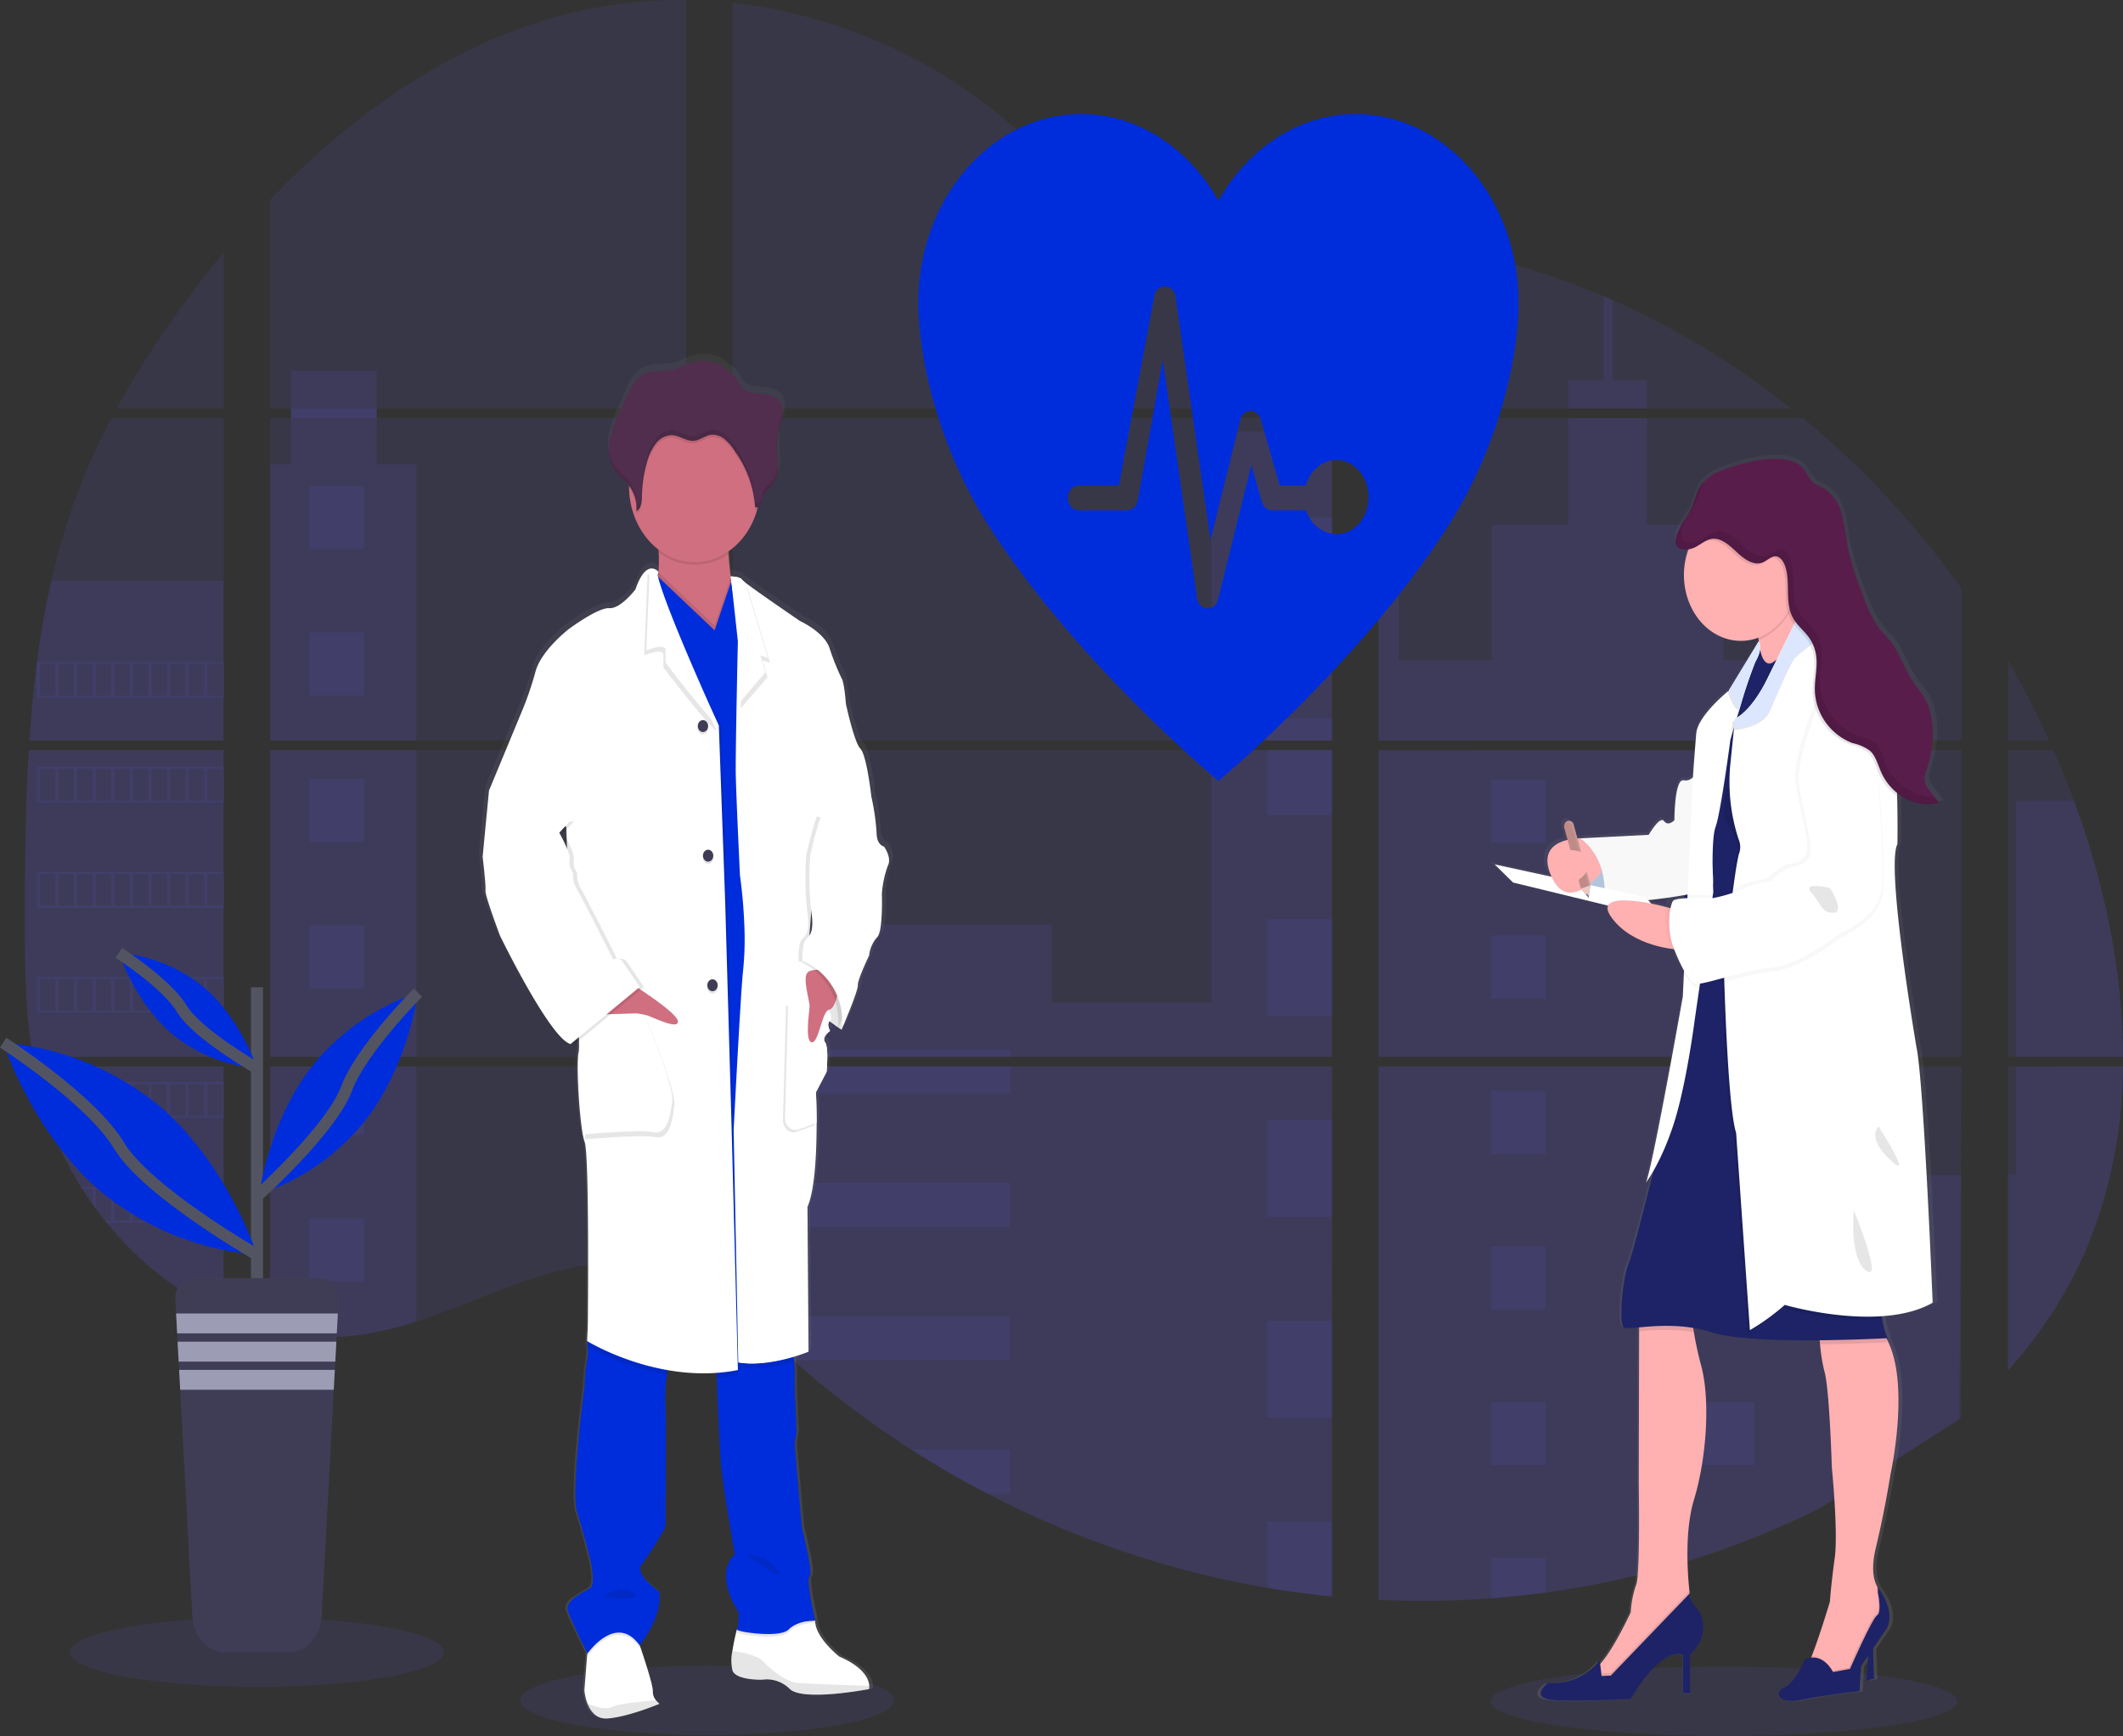 <svg xmlns="http://www.w3.org/2000/svg" xmlns:xlink="http://www.w3.org/1999/xlink" width="363.218" height="296.964" viewBox="0 0 363.218 296.964">
  <rect x="0" y="0" width="363.218" height="296.964" fill="#333333" stroke="none"/>
  <defs>
    <linearGradient id="linear-gradient" x1="0.5" y1="1" x2="0.5" gradientUnits="objectBoundingBox">
      <stop offset="0" stop-color="gray" stop-opacity="0.251"/>
      <stop offset="0.54" stop-color="gray" stop-opacity="0.122"/>
      <stop offset="1" stop-color="gray" stop-opacity="0.102"/>
    </linearGradient>
    <linearGradient id="linear-gradient-2" x1="0.5" y1="1" x2="0.5" y2="0" xlink:href="#linear-gradient"/>
  </defs>
  <g id="undraw_medicine_b-1-ol" transform="translate(0.06 0.006)">
    <ellipse id="Ellipse_1469" data-name="Ellipse 1469" cx="31.994" cy="5.937" rx="31.994" ry="5.937" transform="translate(88.957 284.916)" fill="#6c63ff" opacity="0.1"/>
    <ellipse id="Ellipse_1470" data-name="Ellipse 1470" cx="39.924" cy="5.937" rx="39.924" ry="5.937" transform="translate(254.944 285.083)" fill="#6c63ff" opacity="0.1"/>
    <path id="Path_651" data-name="Path 651" d="M59.683,396.83H93.007v52.481H62.123c-.082.539-.161,1.081-.246,1.624H93.007v42.324c-.056-.019-.105-.042-.158-.064-.88-.4-1.753-.827-2.627-1.282l-.558-.292q-1.313-.717-2.627-1.518c-.305-.186-.611-.379-.913-.577A56.592,56.592,0,0,1,73.03,477.7c-.112-.125-.217-.258-.328-.379-.532-.668-1.054-1.343-1.56-2.034l-.558-.759c-.6-.846-1.175-1.715-1.737-2.595-.082-.129-.161-.258-.246-.379a59.556,59.556,0,0,1-5.648-11.8c-.046-.125-.085-.262-.128-.379q-.676-2.011-1.2-4.059c-.151-.573-.3-1.138-.42-1.734-.046-.174-.085-.345-.121-.516C59.22,444.659,59,435.922,59,427.246V424.21c0-3.509.036-7.041.089-10.57,0-.914.033-1.825.049-2.743q.069-3.494.2-6.988c.02-.649.046-1.294.076-1.939q0-.558.049-1.115C59.538,399.5,59.6,398.165,59.683,396.83Z" transform="translate(-54.816 -268.525)" fill="#6c63ff" opacity="0.1"/>
    <path id="Path_652" data-name="Path 652" d="M125.179,199.144H106.9a161.447,161.447,0,0,1,9.722-15.464c2.715-3.855,5.582-7.61,8.557-11.23Z" transform="translate(-86.988 -129.272)" fill="#6c63ff" opacity="0.1"/>
    <path id="Path_653" data-name="Path 653" d="M94.619,247.09v55.186H61.4c0-.159.023-.322.033-.482.03-.436.059-.873.092-1.305.036-.508.076-1.021.118-1.517s.089-1.1.138-1.654.1-1.108.151-1.658.105-1.1.164-1.647.112-1.1.174-1.647c.049-.455.1-.907.154-1.362.076-.641.154-1.286.24-1.923a2.035,2.035,0,0,1,.036-.285q.9-7,2.446-13.855A113.791,113.791,0,0,1,69.267,260.9a112.125,112.125,0,0,1,6.2-13.795Z" transform="translate(-56.428 -175.595)" fill="#6c63ff" opacity="0.1"/>
    <path id="Path_654" data-name="Path 654" d="M186.8,186.931v52.484h71.176V186.931Zm0,54.1v45.071c.407.1.811.194,1.212.273.545.121,1.087.231,1.642.326.105.019.213.038.328.049.217.042.44.076.657.11.548.087,1.093.159,1.642.216.259.03.522.057.785.08l.634.057h0c.345.03.686.053,1.024.064.21,0,.42.023.637.03H197.7a7.808,7.808,0,0,0,.844-.03h.02a3.838,3.838,0,0,0,.588-.03,1.2,1.2,0,0,0,.164,0,2.943,2.943,0,0,0,.486-.027h.115l1.1-.1c.361-.038.726-.087,1.093-.133l.749-.1a57.943,57.943,0,0,0,9.013-2.216c6.639-2.14,13.134-5.133,19.77-7.326,8.58-2.826,18.059-4.215,26.35-.759V241.036ZM257.976,128.5V58.63a79.837,79.837,0,0,0-23.126,3.134C216.828,67,200.656,78.343,186.8,92.835V128.5h3.572v1.62H186.8v55.193h71.176V130.122H205.04V128.5ZM349.4,104.9a26.608,26.608,0,0,1-12.9-4.333c-7.667-4.818-13.791-12.258-20.633-18.537A88.05,88.05,0,0,0,265.926,59.1v69.4H367.533l.253-.307Zm9.256-1.9,9.814,12.444V99.74a35.018,35.018,0,0,0-9.8,3.248Zm9.814,194.3V241.036H347.557c-.056-.239-.112-.482-.177-.725.062.243.115.486.174.725H265.939v40.689c.775.664,1.54,1.362,2.3,2.071h0c.818.759,1.625,1.559,2.436,2.345l.818.782c.391.379.785.759,1.182,1.115q1.182,1.108,2.387,2.185c.4.379.8.721,1.208,1.077A164.425,164.425,0,0,0,296.5,306.594q2.374,1.518,4.791,2.963c1.074.634,2.154,1.263,3.238,1.874q2.443,1.377,4.925,2.656h0A162.93,162.93,0,0,0,357.4,330.222q5.513.941,11.069,1.48V297.295h.328ZM265.939,130.122v55.189H368.482V130.122Zm0,56.809v52.484H368.482V186.931Zm110.5-87.259v17.52l12.527-15.881a119.575,119.575,0,0,0-12.527-1.658Zm0,87.278v52.465h99.736V186.931Zm99.372,114.514.351-60.429H376.441V332.3a154.851,154.851,0,0,0,19.274-.266h.112q4.6-.334,9.151-.971h.069a150.963,150.963,0,0,0,47.02-14.5m43.342-121c-.374-1.021-.765-2.033-1.162-3.035-.742-1.9-1.527-3.741-2.334-5.585H484.13v52.462H503.8c-.01-14.857-3.264-30.032-8.386-43.861ZM484.13,241.055v51.976a74.735,74.735,0,0,0,13.6-21.189,82.379,82.379,0,0,0,6.061-30.795Zm0-69.4v13.658h7.053q-3.2-7.052-7.043-13.677Zm-67.64-61.688c-.519-.228-1.038-.459-1.56-.683a128.42,128.42,0,0,0-16.848-5.85l-19.169,24.307h0l-.368.451.246.311h68.224A140.376,140.376,0,0,0,416.5,109.95Zm32.526,20.172H377.84l-1.4,1.48v53.691h99.749V159.3a152.724,152.724,0,0,0-27.164-29.182Z" transform="translate(-140.653 -58.63)" fill="#6c63ff" opacity="0.1"/>
    <path id="Path_655" data-name="Path 655" d="M94.619,320.46v27.35H61.4c0-.159.023-.323.033-.482.03-.436.059-.873.092-1.305.036-.508.076-1.021.118-1.518s.089-1.1.138-1.654.1-1.108.151-1.658.105-1.1.164-1.647.112-1.1.174-1.647c.049-.455.1-.907.154-1.362.076-.641.154-1.286.24-1.923a2.032,2.032,0,0,1,.036-.285q.9-7,2.446-13.855Z" transform="translate(-56.428 -221.129)" fill="#6c63ff" opacity="0.1"/>
    <path id="Path_656" data-name="Path 656" d="M59.683,396.83H93.007v52.481H62.123c-.082.539-.161,1.081-.246,1.624H93.007v42.324c-.056-.019-.105-.042-.158-.064-.88-.4-1.753-.827-2.627-1.282l-.558-.292q-1.313-.717-2.627-1.518c-.305-.186-.611-.379-.913-.577A56.592,56.592,0,0,1,73.03,477.7c-.112-.125-.217-.258-.328-.379-.532-.668-1.054-1.343-1.56-2.034l-.558-.759c-.6-.846-1.175-1.715-1.737-2.595-.082-.129-.161-.258-.246-.379a59.556,59.556,0,0,1-5.648-11.8c-.046-.125-.085-.262-.128-.379q-.676-2.011-1.2-4.059c-.151-.573-.3-1.138-.42-1.734-.046-.174-.085-.345-.121-.516C59.22,444.659,59,435.922,59,427.246V424.21c0-3.509.036-7.041.089-10.57,0-.914.033-1.825.049-2.743q.069-3.494.2-6.988c.02-.649.046-1.294.076-1.939q0-.558.049-1.115C59.538,399.5,59.6,398.165,59.683,396.83Z" transform="translate(-54.816 -268.525)" fill="#6c63ff" opacity="0.1"/>
    <path id="Path_657" data-name="Path 657" d="M164.616,183.09v47.287H139.56V183.09h3.572V167.08H157.8v16.01Z" transform="translate(-93.413 -103.696)" fill="#6c63ff" opacity="0.1"/>
    <rect id="Rectangle_5380" data-name="Rectangle 5380" width="25.053" height="52.481" transform="translate(46.15 128.301)" fill="#6c63ff" opacity="0.1"/>
    <path id="Path_658" data-name="Path 658" d="M186.8,539.44h25.056v43.63a57.835,57.835,0,0,1-9.013,2.212l-.749.106c-.368.049-.732.091-1.093.133s-.736.072-1.1.1h-.115c-.158,0-.328.023-.483.026h-.167c-.2,0-.394.023-.591.031h0c-.279.019-.558.023-.844.026h-2.325l-.634-.026c-.328,0-.683-.042-1.024-.068h0l-.63-.053-.785-.083c-.552-.057-1.1-.129-1.642-.216l-.657-.106-.328-.053c-.548-.1-1.09-.2-1.642-.326-.4-.08-.8-.178-1.212-.273Z" transform="translate(-140.653 -357.031)" fill="#6c63ff" opacity="0.1"/>
    <rect id="Rectangle_5381" data-name="Rectangle 5381" width="20.66" height="52.868" transform="translate(207.169 73.81)" fill="#6c63ff" opacity="0.1"/>
    <path id="Path_659" data-name="Path 659" d="M483.127,338.19v52.484H380.58V368.036H435.2v13.354h27.263v-43.2Z" transform="translate(-255.294 -209.889)" fill="#6c63ff" opacity="0.1"/>
    <path id="Path_660" data-name="Path 660" d="M530.692,594.525h-.328v34.429q-5.549-.543-11.065-1.476a162.959,162.959,0,0,1-47.959-16.17q-6.61-3.437-12.95-7.5a165.1,165.1,0,0,1-20.239-15.293q-2.417-2.14-4.771-4.378c-1.087-1.036-2.167-2.1-3.26-3.13-.759-.709-1.524-1.407-2.3-2.075V538.255h81.611c-.056-.243-.112-.486-.171-.725.062.239.121.482.177.725h20.926V594.5C530.475,594.507,530.583,594.518,530.692,594.525Z" transform="translate(-302.534 -355.845)" fill="#6c63ff" opacity="0.1"/>
    <path id="Path_661" data-name="Path 661" d="M876.682,211.351H863.22v-4.833h6.035v-14.4q.785.33,1.563.679v13.719h5.864Z" transform="translate(-594.971 -141.479)" fill="#6c63ff" opacity="0.1"/>
    <path id="Path_662" data-name="Path 662" d="M842.717,302.276h-66.09l.023.019-.03-.019H764.36V249.408h3.474v39.077H783.71V265.342h13.114V247.09h13.462v18.267H823.4V288.5h19.317Z" transform="translate(-528.572 -175.595)" fill="#6c63ff" opacity="0.1"/>
    <path id="Path_663" data-name="Path 663" d="M764.36,396.82V449.3h78.357V396.82Zm99.628,114.264.108-41.543H842.717v-18.59H764.36v91.243a154.843,154.843,0,0,0,19.274-.266h.112q4.6-.334,9.151-.971h.069a150.964,150.964,0,0,0,47.02-14.5" transform="translate(-528.572 -268.519)" fill="#6c63ff" opacity="0.1"/>
    <path id="Path_664" data-name="Path 664" d="M1093.749,539.44h18.279a82.635,82.635,0,0,1-6.064,30.791,74.762,74.762,0,0,1-13.594,21.189V558.034h1.379Z" transform="translate(-748.88 -357.031)" fill="#6c63ff" opacity="0.1"/>
    <path id="Path_665" data-name="Path 665" d="M1114.859,463.411H1096.57V419.55h9.9C1111.589,433.379,1114.843,448.554,1114.859,463.411Z" transform="translate(-751.701 -282.625)" fill="#6c63ff" opacity="0.1"/>
    <rect id="Rectangle_5382" data-name="Rectangle 5382" width="11.069" height="16.575" transform="translate(216.764 88.507)" fill="#6c63ff" opacity="0.1"/>
    <rect id="Rectangle_5383" data-name="Rectangle 5383" width="11.069" height="3.817" transform="translate(216.764 122.864)" fill="#6c63ff" opacity="0.1"/>
    <rect id="Rectangle_5384" data-name="Rectangle 5384" width="11.069" height="11.135" transform="translate(216.764 128.301)" fill="#6c63ff" opacity="0.1"/>
    <rect id="Rectangle_5385" data-name="Rectangle 5385" width="11.069" height="16.575" transform="translate(216.764 157.222)" fill="#6c63ff" opacity="0.1"/>
    <rect id="Rectangle_5386" data-name="Rectangle 5386" width="11.069" height="16.575" transform="translate(216.764 191.579)" fill="#6c63ff" opacity="0.1"/>
    <path id="Path_666" data-name="Path 666" d="M717.485,666.891a1.57,1.57,0,0,1,.328.023h-.328v3.851H706.42V654.17h11.065Z" transform="translate(-489.656 -428.234)" fill="#6c63ff" opacity="0.1"/>
    <path id="Path_667" data-name="Path 667" d="M717.485,744.71v12.8q-5.549-.542-11.065-1.476V744.71Z" transform="translate(-489.656 -484.424)" fill="#6c63ff" opacity="0.1"/>
    <rect id="Rectangle_5387" data-name="Rectangle 5387" width="47.437" height="1.218" transform="translate(125.286 179.568)" fill="#6c63ff" opacity="0.1"/>
    <rect id="Rectangle_5388" data-name="Rectangle 5388" width="47.437" height="4.666" transform="translate(125.286 182.406)" fill="#6c63ff" opacity="0.1"/>
    <rect id="Rectangle_5389" data-name="Rectangle 5389" width="47.437" height="7.504" transform="translate(125.286 202.369)" fill="#6c63ff" opacity="0.1"/>
    <path id="Path_668" data-name="Path 668" d="M479.948,652.15v7.5h-37.1q-2.417-2.132-4.774-4.378c-1.087-1.036-2.164-2.1-3.261-3.126Z" transform="translate(-307.229 -426.98)" fill="#6c63ff" opacity="0.1"/>
    <path id="Path_669" data-name="Path 669" d="M537.784,712.221v7.5h-3.917q-6.6-3.441-12.947-7.508Z" transform="translate(-365.065 -464.254)" fill="#6c63ff" opacity="0.1"/>
    <rect id="Rectangle_5390" data-name="Rectangle 5390" width="9.338" height="10.79" transform="translate(255.066 133.389)" fill="#6c63ff" opacity="0.1"/>
    <rect id="Rectangle_5391" data-name="Rectangle 5391" width="9.338" height="10.79" transform="translate(52.875 83.116)" fill="#6c63ff" opacity="0.1"/>
    <rect id="Rectangle_5392" data-name="Rectangle 5392" width="9.338" height="10.79" transform="translate(52.875 108.178)" fill="#6c63ff" opacity="0.1"/>
    <rect id="Rectangle_5393" data-name="Rectangle 5393" width="9.338" height="10.79" transform="translate(52.875 133.241)" fill="#6c63ff" opacity="0.1"/>
    <rect id="Rectangle_5394" data-name="Rectangle 5394" width="9.338" height="10.79" transform="translate(52.875 158.299)" fill="#6c63ff" opacity="0.1"/>
    <rect id="Rectangle_5395" data-name="Rectangle 5395" width="9.338" height="10.79" transform="translate(52.875 183.362)" fill="#6c63ff" opacity="0.1"/>
    <rect id="Rectangle_5396" data-name="Rectangle 5396" width="9.338" height="10.79" transform="translate(52.875 208.424)" fill="#6c63ff" opacity="0.1"/>
    <rect id="Rectangle_5397" data-name="Rectangle 5397" width="9.338" height="10.79" transform="translate(290.715 133.389)" fill="#6c63ff" opacity="0.1"/>
    <rect id="Rectangle_5398" data-name="Rectangle 5398" width="9.338" height="10.79" transform="translate(255.066 160.003)" fill="#6c63ff" opacity="0.1"/>
    <rect id="Rectangle_5399" data-name="Rectangle 5399" width="9.338" height="10.79" transform="translate(290.715 160.003)" fill="#6c63ff" opacity="0.1"/>
    <rect id="Rectangle_5400" data-name="Rectangle 5400" width="9.338" height="10.79" transform="translate(255.066 186.613)" fill="#6c63ff" opacity="0.1"/>
    <rect id="Rectangle_5401" data-name="Rectangle 5401" width="9.338" height="10.79" transform="translate(290.715 186.613)" fill="#6c63ff" opacity="0.1"/>
    <rect id="Rectangle_5402" data-name="Rectangle 5402" width="9.338" height="10.79" transform="translate(255.066 213.227)" fill="#6c63ff" opacity="0.1"/>
    <rect id="Rectangle_5403" data-name="Rectangle 5403" width="9.338" height="10.79" transform="translate(290.715 213.227)" fill="#6c63ff" opacity="0.1"/>
    <rect id="Rectangle_5404" data-name="Rectangle 5404" width="9.338" height="10.79" transform="translate(255.066 239.841)" fill="#6c63ff" opacity="0.1"/>
    <rect id="Rectangle_5405" data-name="Rectangle 5405" width="9.338" height="10.79" transform="translate(290.715 239.841)" fill="#6c63ff" opacity="0.1"/>
    <path id="Path_670" data-name="Path 670" d="M775.83,709.288V702.33h9.335V708.3Z" transform="translate(-520.764 -435.879)" fill="#6c63ff" opacity="0.1"/>
    <path id="Path_671" data-name="Path 671" d="M65.24,357v6.173H97.2V357Zm3.185,5.786H65.818v-5.406h2.627Zm3.182,0H68.98v-5.406h2.627Zm3.175,0H72.155v-5.406h2.627Zm3.182,0H75.34v-5.406h2.627Zm3.178,0H78.515v-5.406h2.627Zm3.182,0H81.7v-5.406h2.627Zm3.182,0H84.879v-5.406h2.627Zm3.178,0H88.057v-5.406h2.627Zm3.178,0H91.235v-5.406h2.627Zm3.178,0H94.414v-5.406h2.627Z" transform="translate(-59.007 -243.806)" fill="#6c63ff" opacity="0.1"/>
    <path id="Path_672" data-name="Path 672" d="M65.24,404.34v6.173H97.2V404.34Zm3.185,5.782H65.818v-5.391h2.627Zm3.182,0H68.98v-5.391h2.627Zm3.175,0H72.155v-5.391h2.627Zm3.182,0H75.34v-5.391h2.627Zm3.178,0H78.515v-5.391h2.627Zm3.182,0H81.7v-5.391h2.627Zm3.182,0H84.879v-5.391h2.627Zm3.178,0H88.057v-5.391h2.627Zm3.178,0H91.235v-5.391h2.627Zm3.178,0H94.414v-5.391h2.627Z" transform="translate(-59.007 -273.186)" fill="#6c63ff" opacity="0.1"/>
    <path id="Path_673" data-name="Path 673" d="M65.24,451.7v6.184H97.2V451.7Zm3.185,5.782H65.818v-5.395h2.627Zm3.182,0H68.98v-5.395h2.627Zm3.175,0H72.155v-5.395h2.627Zm3.182,0H75.34v-5.395h2.627Zm3.178,0H78.515v-5.395h2.627Zm3.182,0H81.7v-5.395h2.627Zm3.182,0H84.879v-5.395h2.627Zm3.178,0H88.057v-5.395h2.627Zm3.178,0H91.235v-5.395h2.627Zm3.178,0H94.414v-5.395h2.627Z" transform="translate(-59.007 -302.578)" fill="#6c63ff" opacity="0.1"/>
    <path id="Path_674" data-name="Path 674" d="M65.24,499.06v6.165H97.2V499.06Zm3.185,5.782H65.818v-5.4h2.627Zm3.182,0H68.98v-5.4h2.627Zm3.175,0H72.155v-5.4h2.627Zm3.182,0H75.34v-5.4h2.627Zm3.178,0H78.515v-5.4h2.627Zm3.182,0H81.7v-5.4h2.627Zm3.182,0H84.879v-5.4h2.627Zm3.178,0H88.057v-5.4h2.627Zm3.178,0H91.235v-5.4h2.627Zm3.178,0H94.414v-5.4h2.627Z" transform="translate(-59.007 -331.97)" fill="#6c63ff" opacity="0.1"/>
    <path id="Path_675" data-name="Path 675" d="M65.66,546.41c.128.58.273,1.161.424,1.734V546.8H68.71v5.395H67.305c.043.125.085.262.128.379H97.48V546.41Zm6.239,5.782H69.272V546.8H71.9Zm3.175,0H72.447V546.8h2.627Zm3.182,0H75.622V546.8h2.627Zm3.178,0H78.807V546.8h2.627Zm3.182,0H81.989V546.8h2.627Zm3.182,0H85.171V546.8H87.8Zm3.178,0H88.349V546.8h2.627Zm3.178,0H91.527V546.8h2.627Zm3.178,0H94.706V546.8h2.627Z" transform="translate(-59.289 -361.356)" fill="#6c63ff" opacity="0.1"/>
    <path id="Path_676" data-name="Path 676" d="M88.26,593.77c.082.121.161.258.246.379h1.737v2.591c.187.258.371.516.561.759v-3.365h2.627v5.414H92.368c.105.125.207.258.328.379H112.67V593.77Zm8.343,5.778H93.977v-5.391H96.6Zm3.182,0H97.158v-5.391h2.627Zm3.182,0H100.34v-5.391h2.627Zm3.178,0h-2.627v-5.391h2.627Zm3.178,0H106.7v-5.391h2.627Zm3.178,0h-2.627v-5.391H112.5Z" transform="translate(-74.469 -390.749)" fill="#6c63ff" opacity="0.1"/>
    <path id="Path_677" data-name="Path 677" d="M141.65,641.12c.3.2.6.379.913.577v-.19h2.627v1.707l.558.3v-2.007h2.627v3.282a.75.75,0,0,0,.158.068V641.12Z" transform="translate(-110.328 -420.135)" fill="#6c63ff" opacity="0.1"/>
    <path id="Path_678" data-name="Path 678" d="M396.043,299.6ZM375.817,411.573Zm-21.1-56.973c.062.243.115.486.174.725h0C354.835,355.086,354.779,354.843,354.714,354.6Zm41.329-55.011ZM197.72,242.78v1.62h14.667v-1.62Zm178.1,168.793Zm-21.1-56.973c.062.243.115.486.174.725h0C354.835,355.086,354.779,354.843,354.714,354.6Zm41.329-55.011ZM375.817,411.562Zm-21.1-56.961c.062.243.115.486.174.725h0C354.835,355.086,354.779,354.843,354.714,354.6Z" transform="translate(-147.988 -172.92)" fill="#6c63ff" opacity="0.1"/>
    <path id="Path_679" data-name="Path 679" d="M365.631,301.678s-1.294-.209-1.294-2.386a38.935,38.935,0,0,0-.926-6.245h0c0-.019-.8-7.083-1.908-8.206s-2.528-7.717-2.528-7.717-.243-3.578-.739-4.348a39.761,39.761,0,0,1-2.154-5.346c-.988-2.69-5.109-4.553-5.109-4.553s-7.45-4.993-9.562-6.62h0a3.33,3.33,0,0,1-.535-.467c-.368-.558-1.97-.569-1.97-.569-.167-1.222-.328-2.625-.381-3.9a3.426,3.426,0,0,0-.016-.41,12.929,12.929,0,0,0,4.994-7.14c.039-.144.072-.3.108-.44a1.139,1.139,0,0,0,.64-.668,15.5,15.5,0,0,1,.43-1.518c.276-.539.8-.827,1.215-1.233a5.836,5.836,0,0,0,1.264-4.321c-.033-1.271-.21-2.553-.141-3.817l.02-.319c.02-.19.043-.379.072-.561.161-.941.512-1.829.709-2.762a4.048,4.048,0,0,0-.243-2.788c-.673-1.18-2.075-1.415-3.306-1.537-1.4-.137-2.643.042-3.536-1.3a14.321,14.321,0,0,0-1.405-1.961c-.184-.2-1.97-1.457-1.97-1.54a7,7,0,0,0-5.566-.493c-.926.311-1.8.82-2.738,1.074-2.026.554-4.357-.046-6.078,1.294a8.234,8.234,0,0,0-2.072,3.141q-.657,1.453-1.333,2.9a20.525,20.525,0,0,0-1.77,4.966,9.061,9.061,0,0,0-.118,1.161h0v.618a2.355,2.355,0,0,0,.02.379c.02.118.016.156.026.235s.026.258.046.379.059.334.1.5c.016.072.039.14.059.209.033.129.072.254.115.379.023.064.046.133.072.2a3.785,3.785,0,0,0,.167.379c.026.053.046.1.072.152a5.126,5.126,0,0,0,.3.508c.7,1.013,1.737,1.658,2.5,2.606v.425a13.555,13.555,0,0,0,5.116,10.6c0,.144.016.292.023.436a25.071,25.071,0,0,1-.036,3.38,1.306,1.306,0,0,0-1.09-.561,1.367,1.367,0,0,0-.42.042l-.03-.027h0v.034c-.722.2-1.612,1.074-2.463,3.543,0,0-2.587,3.369-4.557,3.229s-6.958,3.505-6.958,3.505-4.866,3.65-5.91,7.368a57.008,57.008,0,0,1-2.095,6.176l-6.015,14.322h0l-1.11,11.363s.614,5.053.493,5.824,2.525,7.717,2.525,7.717,8.744,17.752,12.316,18.662l.256-.209a1.928,1.928,0,0,0,.483.209l.736-.6a10.687,10.687,0,0,1-.056,2c-.493,1.753.184,13.191,1.044,15.434s.555,31.641.555,31.641l-.121,2.595a1.262,1.262,0,0,0,.03.228l-.03.615.089.053a8.422,8.422,0,0,1-.089,2.47,31.582,31.582,0,0,0-.433,4.355s-2.459,18.165-1.294,21.815,2.157,7.648,2.157,7.648,1.231,4.553.059,5.33-4.5,2.083-3.819,3.98c.624,1.753,2.991,6.45,3.343,7.136l-.03.36-.483,6.044a8.519,8.519,0,0,0,.555,2.307,3.463,3.463,0,0,0,3.51,2.534c.328-.027.709-.072,1.077-.129a41.69,41.69,0,0,0,7.979-2.4,3.408,3.408,0,0,1-.624-.6h0a2.255,2.255,0,0,1-.548-1.518c.052-1.1-1.73-6.343-2.174-7.633-.069-.186-.105-.292-.105-.292s4.065-4.909,3.389-9.261c0,0-4.5-3.035-3.018-4.7a53.38,53.38,0,0,0,4.127-6.45s.121-17.888,0-20.559a25.508,25.508,0,0,1,.227-5.55c.049-.277.108-.546.171-.812a37.219,37.219,0,0,0,6.186.542c.755,0,1.524,0,2.3-.053q0,.38.03.819c.171,4.431.489,12.2.749,15.088.368,4.139,2.4,15.293,2.4,15.293s-3.878,2.876.676,9.963a11.028,11.028,0,0,1-.3,2.94h0a36.389,36.389,0,0,0-.778,3.7,7.509,7.509,0,0,0,.039,3.388c.739,1.677,5.171,1.54,5.171,1.54h0l.108-.023a5.788,5.788,0,0,1,4.692,1.635c1.684,1.563,8.077.876,11.538.379,1.356-.2,2.262-.379,2.262-.379a1.744,1.744,0,0,0,.046-.546h0c-.036-.983-.7-3.138-5.221-5.061,0,0-4.249-3.3-4.19-6.176h-.581a4,4,0,0,1,.588,0s-1.665-7.019-.985-7.588-1.356-8.347-1.356-8.347-1.166-13.051-1.228-13.965a9.116,9.116,0,0,1,.305-2.314l-.305-7.155s-.059-2.379,0-3.153a18.143,18.143,0,0,0-.141-2.007c-.029-.266-.059-.542-.092-.816a27.677,27.677,0,0,0,2.627-.9L352.27,363.6c1.353-3.035,1.6-9.693,1.6-14.417,0-3.035-.118-5.281-.118-5.281l1.849-3.487s.427-4.173-.25-5.088a.975.975,0,0,1,.082-1.2,3.443,3.443,0,0,1,.4-.319s-.02-.034-.043-.083a3.319,3.319,0,0,1,.41-.338s-.657-1.176-.069-1.673c.552.432,1.044.759,1.418,1.024-.026.277-.053.436-.053.436l.158-.379.581.379s2.9-6.666,2.834-7.648,1.97-5.122,1.97-5.122a5.5,5.5,0,0,1,1.356-3.084c1.11-.911.86-7.508.86-7.508a18.29,18.29,0,0,1,1.047-4.841C367.043,303.571,365.631,301.678,365.631,301.678Zm-55.412-2.925.056,1.59-.565-1.051Z" transform="translate(-213.742 -157.64)" fill="url(#linear-gradient)"/>
    <path id="Path_680" data-name="Path 680" d="M471.165,497.4l-.709,3.49s-5.68-3.35-6.7-7.607,1.714-5.873,1.714-5.873L470.758,490Z" transform="translate(-326.513 -324.74)" fill="#fff"/>
    <path id="Path_681" data-name="Path 681" d="M471.165,497.4l-.709,3.49s-5.68-3.35-6.7-7.607,1.714-5.873,1.714-5.873L470.758,490Z" transform="translate(-326.513 -324.74)" opacity="0.1"/>
    <path id="Path_682" data-name="Path 682" d="M363.422,804.241s-5.254,2.231-8.865,2.512c-1.918.148-2.926-1.21-3.444-2.519a8.574,8.574,0,0,1-.542-2.3l.47-6.013.25-3.2,7.674-2.3,1.087,3.839.1.292c.437,1.282,2.187,6.5,2.134,7.588a2.244,2.244,0,0,0,.538,1.5,3.309,3.309,0,0,0,.6.6Z" transform="translate(-250.649 -512.792)" fill="#fff"/>
    <path id="Path_683" data-name="Path 683" d="M450.759,800.531a1.745,1.745,0,0,1-.046.543s-11.236,2.166-13.535,0a5.54,5.54,0,0,0-4.728-1.6s-4.347.137-5.073-1.518a7.574,7.574,0,0,1-.036-3.369,36.315,36.315,0,0,1,.762-3.684l.174-.159,1.034-.96,12.109-.414h.092c-.059,2.861,4.111,6.142,4.111,6.142C450.053,797.409,450.706,799.553,450.759,800.531Z" transform="translate(-302.101 -512.14)" fill="#fff"/>
    <path id="Path_684" data-name="Path 684" d="M450.762,809.065a1.778,1.778,0,0,1-.049.542s-11.233,2.166-13.531,0a5.541,5.541,0,0,0-4.725-1.6s-4.351.137-5.073-1.517a7.57,7.57,0,0,1-.039-3.369c1.675.193,4.318.675,5.355,1.825,1.57,1.749,4.229,3.494,5.861,3.631C439.838,808.67,447.479,808.951,450.762,809.065Z" transform="translate(-302.105 -520.674)" opacity="0.1"/>
    <path id="Path_685" data-name="Path 685" d="M364.537,825.894s-5.254,2.231-8.865,2.512a3.4,3.4,0,0,1-3.441-2.523c1.336.52,3.192,1.066,4.167.565,1.156-.592,5.254-.975,7.552-1.138A3.421,3.421,0,0,0,364.537,825.894Z" transform="translate(-251.764 -534.445)" opacity="0.1"/>
    <path id="Path_686" data-name="Path 686" d="M395.582,315.763c-4.334-1.946-9.91-8.377-8.517-11.382a7.567,7.567,0,0,0,.542-2.413,25.453,25.453,0,0,0,.039-3.415,53.738,53.738,0,0,0-.581-5.554s13.531.353,12.743,2.656a9.9,9.9,0,0,0-.2,3.16c.062,1.313.227,2.8.4,4.052.236,1.722.473,3.035.473,3.035s-.827,1.339-1.313,1.411S401.8,318.537,395.582,315.763Z" transform="translate(-275.015 -204.087)" fill="#cf6f80"/>
    <path id="Path_687" data-name="Path 687" d="M361.082,794.551l-.1.129c-4.045-5.653-8.938,1.392-8.938,1.392l-.072-.148.25-3.2,7.674-2.3,1.087,3.839Z" transform="translate(-251.59 -512.792)" opacity="0.1"/>
    <path id="Path_688" data-name="Path 688" d="M443.426,789.743s-2.955-.072-4.531,1.537-9.194.349-8.865,0a1.382,1.382,0,0,0,.171-.577l1.034-.96,12.11-.414C443.389,789.584,443.426,789.743,443.426,789.743Z" transform="translate(-304.011 -512.115)" opacity="0.1"/>
    <path id="Path_689" data-name="Path 689" d="M359.279,661.153a11.818,11.818,0,0,0-.5,1.946,25.683,25.683,0,0,0-.227,5.524c.121,2.656,0,20.453,0,20.453a54.99,54.99,0,0,1-4.045,6.419c-1.448,1.673,2.955,4.678,2.955,4.678.657,4.325-3.323,9.212-3.323,9.212-4.045-5.653-8.938,1.4-8.938,1.4s-2.66-5.312-3.323-7.208,2.6-3.21,3.743-3.98-.056-5.312-.056-5.312-.969-3.98-2.118-7.61,1.267-21.7,1.267-21.7a32.213,32.213,0,0,1,.424-4.329,8.341,8.341,0,0,0,.089-2.458c-.02-.277-.043-.508-.059-.664s-.03-.228-.03-.228l.046-.091,1.642-3.536S360.067,658.926,359.279,661.153Z" transform="translate(-244.753 -427.917)" fill="#002ddc"/>
    <path id="Path_690" data-name="Path 690" d="M436.166,711.2s-2.955-.072-4.531,1.518-9.194.349-8.865,0,.3-2.933.3-2.933c-4.469-7.049-.657-9.91-.657-9.91s-2-11.1-2.358-15.214c-.253-2.876-.565-10.6-.732-15.016-.072-1.9-.115-3.2-.115-3.2l3.651-.85.47-.11,8.806-2.041s.243,1.9.407,3.449a18.589,18.589,0,0,1,.138,2c-.059.759,0,3.134,0,3.134l.3,7.121a9.255,9.255,0,0,0-.3,2.3c.059.907,1.205,13.889,1.205,13.889s1.993,7.747,1.313,8.3S436.166,711.2,436.166,711.2Z" transform="translate(-296.751 -433.987)" fill="#002ddc"/>
    <path id="Path_691" data-name="Path 691" d="M400.253,295.656a9.9,9.9,0,0,0-.2,3.16,9.984,9.984,0,0,1-11.958-.258A53.709,53.709,0,0,0,387.51,293S401.041,293.345,400.253,295.656Z" transform="translate(-275.46 -204.087)" opacity="0.1"/>
    <path id="Path_692" data-name="Path 692" d="M396.3,256.663a14.688,14.688,0,0,1-.552,4.025c-1.7,6.011-6.9,9.733-12.312,8.816s-9.469-6.209-9.6-12.53v-.311c0-7.17,5.029-12.983,11.234-12.983s11.236,5.813,11.236,12.983Z" transform="translate(-266.272 -173.478)" fill="#cf6f80"/>
    <path id="Path_693" data-name="Path 693" d="M395.582,330.435c-4.334-1.946-9.91-8.377-8.517-11.382a7.568,7.568,0,0,0,.542-2.413l5.933,5.634,3.671,3.479,2.791-8.21c.236,1.722.473,3.035.473,3.035s-.827,1.339-1.313,1.411S401.8,333.208,395.582,330.435Z" transform="translate(-275.015 -218.758)" opacity="0.1"/>
    <path id="Path_694" data-name="Path 694" d="M355.359,295.717,350.4,391.892l-6.462.489L327.21,336.615l2.745-66.207.578-13.988,7.44,7.06,3.674,3.479,2.873-8.449,5.342,5.38Z" transform="translate(-219.448 -159.141)" fill="#002ddc"/>
    <path id="Path_695" data-name="Path 695" d="M366.135,661.2a11.821,11.821,0,0,0-.5,1.946,43.123,43.123,0,0,1-13.548-4.89l-.089-.053.03-.611.016-.319,1.642-3.536S366.923,658.976,366.135,661.2Z" transform="translate(-251.61 -427.967)" opacity="0.1"/>
    <path id="Path_696" data-name="Path 696" d="M422.9,672.734a28.956,28.956,0,0,1-3.632.478c-.072-1.9-.115-3.2-.115-3.2l3.651-.85Z" transform="translate(-296.711 -437.536)" opacity="0.1"/>
    <path id="Path_697" data-name="Path 697" d="M440.913,666.939a22.224,22.224,0,0,1-9.168,1l-.046-2.405,8.806-2.041S440.749,665.368,440.913,666.939Z" transform="translate(-305.14 -434.018)" opacity="0.1"/>
    <path id="Path_698" data-name="Path 698" d="M344.574,452.1c-13.462,2.656-25.792-4.959-25.792-4.959l.118-2.58s.305-29.247-.542-31.489-1.507-13.612-1.028-15.358-1.75-27.915-1.75-27.915l-.361-10.623L302,352.99l5.91-14.235a56.446,56.446,0,0,0,2.055-6.146c1.028-3.7,5.8-7.326,5.8-7.326s4.892-3.627,6.826-3.49,4.469-3.21,4.469-3.21c1.872-5.513,3.566-3.016,3.566-3.016a5.657,5.657,0,0,1-.092.816c-.657,6.051,10.619,25.172,10.78,25.51h0l1.074,30.222,1.087,38.246Z" transform="translate(-218.027 -217.743)" opacity="0.1"/>
    <path id="Path_699" data-name="Path 699" d="M343.454,452.064c-13.462,2.656-25.8-4.959-25.8-4.959l.121-2.58s.305-29.247-.545-31.489-1.507-13.612-1.025-15.358-1.75-27.915-1.75-27.915l-.364-10.623L300.87,352.93l5.91-14.235a57.341,57.341,0,0,0,2.055-6.146c1.024-3.7,5.8-7.326,5.8-7.326s4.892-3.627,6.823-3.49,4.469-3.21,4.469-3.21c1.875-5.512,3.94-3.016,3.94-3.016,0,.262-.2.379-.092.816,1.445,5.869,10.258,25.172,10.419,25.51h0l1.087,30.222,1.087,38.246Z" transform="translate(-217.268 -217.705)" fill="#fff"/>
    <path id="Path_700" data-name="Path 700" d="M394.142,344.132c-1.448-.7-9.118-10.816-9.118-10.816v-2.3c-.279-.759-1.937-.3-3.283.235l.578-13.988.657.63C384.413,323.755,393.974,343.794,394.142,344.132Z" transform="translate(-271.585 -219.143)" opacity="0.1"/>
    <path id="Path_701" data-name="Path 701" d="M395.245,341.922c-1.451-.7-9.122-10.816-9.122-10.816v-2.3c-.279-.759-1.937-.3-3.284.235l.581-13.988.657.63C385.519,321.545,395.084,341.588,395.245,341.922Z" transform="translate(-272.324 -217.771)" fill="#fff"/>
    <path id="Path_702" data-name="Path 702" d="M351.6,517.065c.181,0,9.361-1.115,9.361-1.115s5.559,12.63,5.194,15.7-1.024,5.793-3.261,5.311-12.034.379-12.034.379Z" transform="translate(-250.844 -342.452)" opacity="0.1"/>
    <path id="Path_703" data-name="Path 703" d="M350.489,514.855c.181,0,9.361-1.115,9.361-1.115s5.556,12.634,5.194,15.7-1.028,5.793-3.26,5.311-12.034.379-12.034.379Z" transform="translate(-250.099 -341.081)" fill="#fff"/>
    <path id="Path_704" data-name="Path 704" d="M362.8,501.05s8.425,5.232,8.606,6.829-4.288-.7-5.254-.975a10.546,10.546,0,0,0-1.934-.349l-6.439.2Z" transform="translate(-255.492 -333.205)" fill="#cf6f80"/>
    <ellipse id="Ellipse_1471" data-name="Ellipse 1471" cx="0.887" cy="1.024" rx="0.887" ry="1.024" transform="translate(119.32 123.593)" opacity="0.1"/>
    <ellipse id="Ellipse_1472" data-name="Ellipse 1472" cx="0.887" cy="1.024" rx="0.887" ry="1.024" transform="translate(119.32 123.176)" fill="#3f3d56"/>
    <ellipse id="Ellipse_1473" data-name="Ellipse 1473" cx="0.887" cy="1.024" rx="0.887" ry="1.024" transform="translate(120.951 167.936)" opacity="0.1"/>
    <ellipse id="Ellipse_1474" data-name="Ellipse 1474" cx="0.887" cy="1.024" rx="0.887" ry="1.024" transform="translate(120.951 167.515)" fill="#3f3d56"/>
    <ellipse id="Ellipse_1475" data-name="Ellipse 1475" cx="0.887" cy="1.024" rx="0.887" ry="1.024" transform="translate(120.203 145.764)" opacity="0.1"/>
    <ellipse id="Ellipse_1476" data-name="Ellipse 1476" cx="0.887" cy="1.024" rx="0.887" ry="1.024" transform="translate(120.203 145.347)" fill="#3f3d56"/>
    <path id="Path_705" data-name="Path 705" d="M443.442,393.272s.6,1.047,0,1.537.059,1.673.059,1.673-1.507,1.02-.844,1.939.243,5.065.243,5.065l-1.812,3.468s.108,2.235.115,5.254c0,4.712-.24,11.336-1.566,14.356l.184,24.778s-6.347,2.678-11.66,1.863l-.788-39.76s1.149-22.547,1.573-26.872a51.96,51.96,0,0,0,.3-6.772,87.153,87.153,0,0,0-.788-9.91s-.657-13.609-.722-17.376c-.03-1.8.053-7.06.144-12.061.1-5.467.217-10.623.217-10.623l-1.2-10.957s1.2-.14,1.56.417a3.565,3.565,0,0,0,.525.467h0c2.069,1.616,9.378,6.586,9.378,6.586s4.045,1.859,5.014,4.522a42.49,42.49,0,0,0,2.111,5.311c.47.759.726,4.325.726,4.325s1.392,6.563,2.479,7.675,1.881,8.183,1.881,8.183l-9.6,8.726s-.844,14.515-1.024,15.077S443.442,393.272,443.442,393.272Z" transform="translate(-301.917 -220.135)" fill="#fff"/>
    <path id="Path_706" data-name="Path 706" d="M443.76,393.074s.6,1.047,0,1.536.056,1.673.056,1.673-1.5,1.032-.841,1.95.243,5.065.243,5.065l-1.813,3.468s.108,2.235.118,5.255c0,4.712-.24,11.336-1.566,14.356l.181,24.778s-6.357,2.678-11.663,1.863l-.785-39.76s1.149-22.547,1.573-26.872a51.476,51.476,0,0,0,.3-6.772,87.692,87.692,0,0,0-.785-9.91s-.657-13.609-.726-17.376c-.03-1.8.056-7.06.144-12.061.1-5.467.217-10.623.217-10.623l-1.583-11.1s1.583,0,1.947.565a3.216,3.216,0,0,0,.525.467h0c2.069,1.616,9.381,6.586,9.381,6.586s4.042,1.859,5.011,4.522a41.814,41.814,0,0,0,2.115,5.311c.473.759.722,4.325.722,4.325s1.392,6.563,2.479,7.675,1.872,8.168,1.872,8.168l-9.6,8.726s-.844,14.515-1.028,15.077S443.76,393.074,443.76,393.074Z" transform="translate(-301.869 -219.937)" fill="#fff"/>
    <path id="Path_707" data-name="Path 707" d="M433,334.225l.867,2.921-4.564,5.311c.1-5.463.217-10.623.217-10.623l-1.583-11.1s1.583,0,1.947.565a3.081,3.081,0,0,0,.525.463h0l3.881,12.937Z" transform="translate(-302.615 -221.297)" opacity="0.1"/>
    <path id="Path_708" data-name="Path 708" d="M431.893,332.015l.87,2.921-4.564,5.311c.1-5.467.217-10.623.217-10.623l-1.586-11.1s1.586,0,1.947.565a3.39,3.39,0,0,0,.525.467h0l3.884,12.933Z" transform="translate(-301.869 -219.925)" fill="#fff"/>
    <path id="Path_709" data-name="Path 709" d="M396.3,256.663a14.689,14.689,0,0,1-.552,4.025.423.423,0,0,1-.355-.1,18.225,18.225,0,0,0-3.329-9.348,9.352,9.352,0,0,0-1.806-2.163,3.2,3.2,0,0,0-2.45-.8c-.985.156-1.855.929-2.85,1.028-1.313.125-2.489-.926-3.792-.979a3.545,3.545,0,0,0-2.788,1.495,9.338,9.338,0,0,0-1.494,3.2,21.377,21.377,0,0,0-.834,5.524c-.016,1.062-.105,2.394-.959,2.781A6.25,6.25,0,0,0,373.85,257l-.02-.023v-.311c0-7.17,5.029-12.983,11.234-12.983s11.236,5.813,11.236,12.983Z" transform="translate(-266.272 -173.478)" opacity="0.1"/>
    <path id="Path_710" data-name="Path 710" d="M382.7,222.179a6.787,6.787,0,0,0-5.457-.493c-.91.311-1.767.816-2.689,1.07-1.97.55-4.269-.046-5.96,1.286a8.239,8.239,0,0,0-2.029,3.122l-1.313,2.891a20.507,20.507,0,0,0-1.737,4.932,7.1,7.1,0,0,0,.837,5.091c.7,1.021,1.724,1.662,2.479,2.622a6.276,6.276,0,0,1,1.235,4.325c.857-.379.939-1.715.959-2.777a21.377,21.377,0,0,1,.834-5.524,9.306,9.306,0,0,1,1.494-3.2,3.551,3.551,0,0,1,2.788-1.495c1.313.053,2.492,1.1,3.792.975.985-.095,1.858-.873,2.85-1.024a3.189,3.189,0,0,1,2.45.8,9.256,9.256,0,0,1,1.8,2.163,18.174,18.174,0,0,1,3.333,9.348c.371.315.906-.095,1.09-.58a15.459,15.459,0,0,1,.424-1.518c.269-.535.785-.819,1.189-1.222a5.907,5.907,0,0,0,1.241-4.3,24.727,24.727,0,0,1-.046-4.674c.154-.941.5-1.821.693-2.751a4.1,4.1,0,0,0-.236-2.773c-.657-1.176-2.039-1.408-3.244-1.518-1.369-.137-2.594.038-3.467-1.294a14.313,14.313,0,0,0-1.379-1.95C384.452,223.515,382.7,222.263,382.7,222.179Z" transform="translate(-259.252 -159.607)" fill="#512e4e"/>
    <path id="Path_711" data-name="Path 711" d="M304.278,422.46l-3.431-7.33-1.087,11.31s.6,5.023.483,5.793,2.476,7.675,2.476,7.675,8.58,17.657,12.083,18.567l11.837-9.773L323.5,444.1s-1.087-.489-1.359,0c0,0-5.828-11.586-6.432-12.425a4.742,4.742,0,0,1-.486-2.512,2.782,2.782,0,0,1-.6-2.163c.3-1.047-1.75-4.678-1.75-4.678l1.872-2.022Z" transform="translate(-216.523 -279.882)" opacity="0.1"/>
    <path id="Path_712" data-name="Path 712" d="M299.543,412.93l-.906.835-1.087,11.31s.6,5.023.483,5.793,2.479,7.675,2.479,7.675,8.576,17.657,12.08,18.567l11.84-9.773-3.142-4.606s-1.087-.489-1.359,0c0,0-5.828-11.586-6.432-12.425a4.727,4.727,0,0,1-.483-2.511,2.782,2.782,0,0,1-.6-2.162c.3-1.047-1.753-4.678-1.753-4.678l1.872-2.022Z" transform="translate(-215.038 -278.517)" fill="#fff"/>
    <path id="Path_713" data-name="Path 713" d="M460.878,518.657c.657.922.243,5.061.243,5.061l-1.812,3.468s.108,2.238.115,5.255l-3.047,1.1a1.616,1.616,0,0,1-1.634-.331,2.226,2.226,0,0,1-.714-1.73l.525-19.58,7.109,3.141c-.6.486.059,1.677.059,1.677S460.214,517.735,460.878,518.657Z" transform="translate(-320.137 -339.939)" opacity="0.1"/>
    <path id="Path_714" data-name="Path 714" d="M461.981,517.553c.657.922.243,5.065.243,5.065l-1.812,3.468s.108,2.235.118,5.254l-3.1,1.119a1.584,1.584,0,0,1-1.6-.325,2.181,2.181,0,0,1-.7-1.693l.529-19.641,7.112,3.141c-.607.486.056,1.673.056,1.673S461.324,516.635,461.981,517.553Z" transform="translate(-320.875 -339.256)" fill="#fff"/>
    <path id="Path_715" data-name="Path 715" d="M471.537,499s-.483,3.562-1.691,3.771-1.75,5.763-2.955,5.566-.407-5.164-.364-6.127-1.313-4.955-.3-5.862,4.226,0,4.226,0Z" transform="translate(-328.077 -330.039)" fill="#cf6f80"/>
    <path id="Path_716" data-name="Path 716" d="M471.572,423l2.279-5.311a39.369,39.369,0,0,1,.906,6.211c0,2.162,1.267,2.375,1.267,2.375s1.389,1.9.657,3.278a18,18,0,0,0-1.028,4.818s.24,6.56-.847,7.466a5.467,5.467,0,0,0-1.313,3.073s-2,4.116-1.934,5.1-2.778,7.607-2.778,7.607a11.15,11.15,0,0,0-6.7-11.8s-.062-2.8.542-3.562,1.547-1.115.955-4.989a52.239,52.239,0,0,1-.171-9.432,66.318,66.318,0,0,1,1.813-6.727Z" transform="translate(-325.541 -281.471)" opacity="0.1"/>
    <path id="Path_717" data-name="Path 717" d="M473.961,415.69l1.99.759a39.237,39.237,0,0,1,.91,6.211c0,2.162,1.267,2.375,1.267,2.375s1.389,1.9.657,3.278a17.957,17.957,0,0,0-1.024,4.818s.24,6.56-.847,7.466a5.534,5.534,0,0,0-1.33,3.073s-1.993,4.116-1.931,5.1-2.781,7.607-2.781,7.607a11.145,11.145,0,0,0-6.7-11.8s-.059-2.8.545-3.562,1.547-1.115.956-4.989a52.235,52.235,0,0,1-.171-9.432,66.318,66.318,0,0,1,1.812-6.727Z" transform="translate(-326.946 -280.23)" fill="#fff"/>
    <path id="Path_718" data-name="Path 718" d="M360.15,776.533s3.172-2.3,5.254-.63S360.15,776.533,360.15,776.533Z" transform="translate(-257.084 -503.404)" opacity="0.1"/>
    <path id="Path_719" data-name="Path 719" d="M435.21,759.757a5.942,5.942,0,0,1,5.165,2.515C442.732,765.2,435.21,759.757,435.21,759.757Z" transform="translate(-307.498 -493.749)" opacity="0.1"/>
    <g id="Group_9624" data-name="Group 9624" transform="translate(104.128 70.058)" opacity="0.1">
      <path id="Path_720" data-name="Path 720" d="M400.678,261.448c-.4.4-.923.691-1.192,1.225a15.479,15.479,0,0,0-.42,1.518c-.184.493-.719.9-1.09.584a18.253,18.253,0,0,0-3.333-9.352,9.257,9.257,0,0,0-1.8-2.163,3.2,3.2,0,0,0-2.453-.8c-.985.156-1.852.93-2.847,1.024-1.313.129-2.492-.922-3.8-.975a3.537,3.537,0,0,0-2.784,1.5,9.286,9.286,0,0,0-1.494,3.2,21.4,21.4,0,0,0-.834,5.524c-.02,1.059-.105,2.379-.952,2.773a6,6,0,0,1,0,.842c.854-.379.939-1.715.959-2.777a21.374,21.374,0,0,1,.834-5.524,9.307,9.307,0,0,1,1.494-3.2,3.545,3.545,0,0,1,2.784-1.495c1.313.053,2.5,1.1,3.8.975.985-.095,1.858-.873,2.847-1.024a3.2,3.2,0,0,1,2.453.8,9.257,9.257,0,0,1,1.8,2.163,18.2,18.2,0,0,1,3.333,9.348c.371.315.906-.095,1.09-.58s.19-1.055.42-1.518c.269-.535.788-.82,1.192-1.222a5.908,5.908,0,0,0,1.241-4.3v-.144A5.411,5.411,0,0,1,400.678,261.448Z" transform="translate(-372.986 -248.974)"/>
      <path id="Path_721" data-name="Path 721" d="M366.837,266.1c-.755-.96-1.786-1.6-2.479-2.618a6.119,6.119,0,0,1-.956-3.107,6.519,6.519,0,0,0,.956,3.942c.693,1.021,1.724,1.662,2.479,2.622a6.171,6.171,0,0,1,1.238,3.384,6.267,6.267,0,0,0-1.238-4.223Z" transform="translate(-363.385 -253.9)"/>
      <path id="Path_722" data-name="Path 722" d="M451.821,244.051c-.194.93-.538,1.813-.7,2.751a10.1,10.1,0,0,0-.1,1.9,8.48,8.48,0,0,1,.1-1.077c.158-.941.5-1.821.7-2.751a5.369,5.369,0,0,0,.108-1.571A6.022,6.022,0,0,1,451.821,244.051Z" transform="translate(-422.241 -243.3)"/>
    </g>
    <ellipse id="Ellipse_1477" data-name="Ellipse 1477" cx="31.994" cy="5.937" rx="31.994" ry="5.937" transform="translate(11.91 276.68)" fill="#6c63ff" opacity="0.1"/>
    <rect id="Rectangle_5406" data-name="Rectangle 5406" width="2.059" height="53.558" transform="translate(42.876 168.877)" fill="#535461"/>
    <path id="Path_723" data-name="Path 723" d="M165.376,638.565l-.128,2.413-.184,3.414-.076,1.419-.181,3.415-.079,1.419-.184,3.414-2.075,38.724c-.187,3.458-2.669,6.152-5.667,6.154h-10.79c-3,0-5.479-2.7-5.664-6.154l-2.065-38.75-.184-3.414-.076-1.419-.184-3.415-.076-1.419-.184-3.414-.131-2.413a3.739,3.739,0,0,1,.8-2.54,2.782,2.782,0,0,1,2.151-1.068h22.068a2.774,2.774,0,0,1,2.132,1.091A3.726,3.726,0,0,1,165.376,638.565Z" transform="translate(-107.504 -416.293)" fill="#3f3d56"/>
    <path id="Path_724" data-name="Path 724" d="M118.26,592.24l-.184,3.4H90.764l-.184-3.4Z" transform="translate(-60.516 -367.556)" fill="#9d9cb5"/>
    <path id="Path_725" data-name="Path 725" d="M118.531,604.95l-.181,3.407h-26.8l-.184-3.407Z" transform="translate(-61.046 -375.443)" fill="#9d9cb5"/>
    <path id="Path_726" data-name="Path 726" d="M118.8,617.68l-.181,3.4H92.344l-.184-3.4Z" transform="translate(-61.577 -383.344)" fill="#9d9cb5"/>
    <path id="Path_727" data-name="Path 727" d="M74.182,539.352c11.988,10.023,16.992,25.7,16.992,25.7a48.519,48.519,0,0,1-26.439-10.6c-11.991-10.023-16.986-25.7-16.986-25.7A48.485,48.485,0,0,1,74.182,539.352Z" transform="translate(-47.26 -350.403)" fill="#002ddc"/>
    <path id="Path_728" data-name="Path 728" d="M47.72,528.76s15,9.617,19.809,17.581,23.625,18.711,23.625,18.711" transform="translate(-47.24 -350.403)" fill="none" stroke="#535461" stroke-miterlimit="10" stroke-width="2"/>
    <path id="Path_729" data-name="Path 729" d="M122.388,494.027c6.524,5.452,9.253,13.984,9.253,13.984a26.421,26.421,0,0,1-14.392-5.763C110.722,496.8,108,488.26,108,488.26A26.4,26.4,0,0,1,122.388,494.027Z" transform="translate(-87.727 -325.268)" fill="#002ddc"/>
    <path id="Path_730" data-name="Path 730" d="M108,488.26s8.163,5.236,10.78,9.568,12.861,10.183,12.861,10.183" transform="translate(-87.727 -325.268)" fill="none" stroke="#535461" stroke-miterlimit="10" stroke-width="2"/>
    <path id="Path_731" data-name="Path 731" d="M190.272,518.7c-7.5,9.519-9.082,21.959-9.082,21.959a39.072,39.072,0,0,0,18.059-12.52c7.49-9.523,9.082-21.959,9.082-21.959A39.141,39.141,0,0,0,190.272,518.7Z" transform="translate(-136.885 -336.389)" fill="#002ddc"/>
    <path id="Path_732" data-name="Path 732" d="M208.338,506.19s-9.765,9.758-12.247,16.481-14.9,17.994-14.9,17.994" transform="translate(-136.885 -336.395)" fill="none" stroke="#535461" stroke-miterlimit="10" stroke-width="2"/>
    <path id="Path_733" data-name="Path 733" d="M896.165,364.859s-5.421-31.163-3.346-35.04c0,0,.076-3.6-.049-8.2v-.527a9.863,9.863,0,0,0,1.139.759,8.122,8.122,0,0,0,6.206.926l-1.642-2.113a3.641,3.641,0,0,1-.89-1.719,4.072,4.072,0,0,1,.355-1.859c1.56-4.553,1.642-10.278-1.363-13.753-2.538-2.921-3.155-6.692-5.91-9.36-2.013-1.954-3.119-4.818-4.163-7.588a47.1,47.1,0,0,1-2.279-7.182c-.394-1.939-.552-3.946-1.094-5.839a7.337,7.337,0,0,0-3.142-4.579,11.12,11.12,0,0,1-1.707-.869,8.323,8.323,0,0,1-1.573-2.136c-2.486-3.794-10.809-1.559-14.749-.019a8.056,8.056,0,0,0-2.916,1.867l.036-.068c.03-.057.066-.114.1-.171a5.788,5.788,0,0,0-1.1,1.423c-.575,1.051-.814,2.276-1.294,3.414-.578,1.347-3.792,5.107-2.41,6.62a1.16,1.16,0,0,0,.328.243,2.488,2.488,0,0,0,1.642.19l-.059.163a12.6,12.6,0,0,0-.712,4.207c0,6.233,4.449,11.287,9.942,11.287a8.8,8.8,0,0,0,3.044-.543c.023.144.043.288.066.432a1.515,1.515,0,0,0,.023.171h0l-.174.281a.385.385,0,0,0-.03-.049l-5.155,8.324c-.788.641-5.326,4.435-5.582,7.28-.269,3.115-.538,6.761-.538,6.761l-.036.782a1.839,1.839,0,0,1-1.642.512c-1.609-.3-1.609,6.829-1.609,6.829s-1.07,1.138-1.806.152-2.679,2.356-2.679,2.356l-12.182.607h0l-.279.019-.657-2.348a.839.839,0,0,0-1.074-.634.931.931,0,0,0-.148.072l-.046.03-.085.068-.043.046a.74.74,0,0,0-.066.08l-.039.053-.02.023h0a1.08,1.08,0,0,0-.118.85l.565,2.015c-2.351.546-4.754,2.087-2.794,6.328l-9.936-2.121,3.215,3.118,16.595,3.957c-.22.455-.076,1.115.611,2.045,2.955,4.01,8.34,5.1,10.507,5.38a22.507,22.507,0,0,0,2.131,4.173l-.187,3.995s-5.487,30.45-6.491,31.994a18.054,18.054,0,0,0,1.389-2.113c-1.592,6.256-3.819,14.819-4.4,16.1-.939,2.049-1.809,10.338-.739,10.869a7.811,7.811,0,0,0,2.607-.034v.687l-.059,26.022s.269,15.961-.47,17.482a16.882,16.882,0,0,0-.936,4.712s-2.955,6.294-5.3,8.825a.374.374,0,0,1-.053.053l-.072-.592a10.58,10.58,0,0,1-9.039,3.874s-3.747,2.815,1.809,2.967,12.651-.228,12.651-.228,4.955-8.726,9.105-7.588v6.613h1.271v-6.719a6.143,6.143,0,0,0,2.262-3.957,5.218,5.218,0,0,0-1.484-4.45,3.056,3.056,0,0,1-.811-2.079l-.046.045c0-.133-.03-.269-.043-.41-.365-3.415-.821-10.46.791-15.672,2.21-7.148,2.88-17.1,1.271-23.029q-.779-2.841-1.277-5.77c-.039-.247-.076-.482-.108-.7a22.853,22.853,0,0,1,3.26.759c3.727,1.188,11.88,1.408,18.841,1.343.016.22.036.451.059.683a28.329,28.329,0,0,0,.775,4.75c.873,3.035,1.274,16.416,1.274,16.416s1.126,11,.512,15.479c-.328,2.489-.657,4.989-.844,7.5v.049s-1.845,6.07-3.195,9.367c-.033.083-.069.167-.1.247a3.786,3.786,0,0,0-1.054.269s-1.809,4.173-3.612,4.864-1.205,2.963,2.876,2.128,10.244-1.518,10.244-1.518l.266-4.257,1.254-1.813-.328,4.245,1.336-.3-.177-5.163,2.052-2.967s2.479-2.55-1.205-7.565v.11c-.039-.072-.076-.148-.118-.22v-.023c-.611-1.093-1.1-3.13-.207-6.746,1.609-6.533,2.545-12.463,2.545-12.463s3.592-15.885-.726-23.4h.19a14.073,14.073,0,0,1-.929-3.339q-.033-.2-.059-.421a21.073,21.073,0,0,0,8.888-2.322C898.979,408.556,897.439,370.86,896.165,364.859ZM855.6,338.567v.076l-.657.038Zm-2.252.36a.689.689,0,0,0-.3.163,3.7,3.7,0,0,0-.516,1.559l-1.024-.266s-.719-.178-1.753-.379l-.489-.569C850.619,339.307,852.018,339.117,853.351,338.927Z" transform="translate(-567.601 -185.898)" fill="url(#linear-gradient-2)"/>
    <path id="Path_734" data-name="Path 734" d="M971.711,742.289l-.391,5.376,1.31-.3-.2-5.831Z" transform="translate(-652.065 -460.207)" fill="#1d2366"/>
    <path id="Path_735" data-name="Path 735" d="M892.178,682.233c-1.579,5.2-1.133,12.212-.778,15.619.131,1.26.253,2.026.253,2.026s-2.361,6.214-2.558,6.45-6.948,5-6.948,5l-4.719,3.183s-4.787-2.424-2.492-3.259a3.51,3.51,0,0,0,1.238-.975c2.3-2.523,5.185-8.794,5.185-8.794a17.165,17.165,0,0,1,.919-4.7c.722-1.514.46-17.422.46-17.422l.056-25.931v-3.38l8.98.076a26.95,26.95,0,0,0,.387,3.414q.484,2.915,1.251,5.751C894.995,665.206,894.338,675.112,892.178,682.233Z" transform="translate(-602.422 -425.677)" fill="#ffb0b1"/>
    <path id="Path_736" data-name="Path 736" d="M891.652,778.088s-2.361,6.214-2.558,6.45-6.948,5-6.948,5l-4.719,3.183s-4.787-2.424-2.492-3.259a3.513,3.513,0,0,0,1.238-.975l.2,1.658,1.573-.076,13.462-14C891.531,777.322,891.652,778.088,891.652,778.088Z" transform="translate(-602.422 -503.886)" opacity="0.1"/>
    <path id="Path_737" data-name="Path 737" d="M874.427,777l-13.538,14.09-1.573.076-.328-2.656a10.316,10.316,0,0,1-8.865,3.862s-3.671,2.8,1.77,2.955,12.389-.228,12.389-.228,4.853-8.726,8.915-7.588v6.59h1.248v-6.651a6.131,6.131,0,0,0,2.213-3.946,5.253,5.253,0,0,0-1.448-4.431A3.08,3.08,0,0,1,874.427,777Z" transform="translate(-585.361 -504.463)" fill="#1d2366"/>
    <path id="Path_738" data-name="Path 738" d="M998.608,689.875c-.873,3.6-.4,5.634.2,6.723v.023a13.566,13.566,0,0,1,1.569,4.427l.053.342-6.16,10.376-3.343,1.518s-5.375-2.121-4.393-2.728a5.986,5.986,0,0,0,1.07-2.026c1.313-3.282,3.126-9.337,3.126-9.337v-.049c.19-2.5.493-4.993.828-7.474.6-4.465-.5-15.426-.5-15.426s-.394-13.328-1.248-16.359a28.517,28.517,0,0,1-.765-4.719c-.177-1.9-.217-3.46-.217-3.46s3.54-5.691,10.028.455a7.928,7.928,0,0,1,1.356,1.7c4.482,7.368.873,23.6.873,23.6S1000.181,683.361,998.608,689.875Z" transform="translate(-677.715 -425.214)" fill="#ffb0b1"/>
    <path id="Path_739" data-name="Path 739" d="M1000.461,778.6l-6.16,10.376-3.343,1.518s-5.375-2.121-4.393-2.728a5.989,5.989,0,0,0,1.07-2.026c2.276-.023,3.454,2.481,3.454,2.481l2.883-.531s3.8-8.635,4.656-9.162.131-3.942.131-3.942v-.869c.023.03.043.065.069.095v.023a13.56,13.56,0,0,1,1.569,4.427Z" transform="translate(-677.735 -502.428)" opacity="0.1"/>
    <path id="Path_740" data-name="Path 740" d="M982.222,788.808s-1.642-3.483-4.787-2.2c0,0-1.77,4.173-3.54,4.849s-1.179,2.952,2.821,2.121,10.028-1.518,10.028-1.518l.263-4.245,4.065-5.983s2.423-2.538-1.182-7.535v.869s.722,3.414-.131,3.942-4.643,9.166-4.643,9.166Z" transform="translate(-668.671 -502.788)" fill="#1d2366"/>
    <path id="Path_741" data-name="Path 741" d="M909.13,650.106a26.953,26.953,0,0,0,.388,3.415,35.684,35.684,0,0,0-9.378-.11v-3.38Z" transform="translate(-619.768 -425.664)" opacity="0.1"/>
    <path id="Path_742" data-name="Path 742" d="M1005.535,654.8s-5.254.3-11.519.357c-.177-1.9-.217-3.46-.217-3.46s3.54-5.691,10.028.455a7.923,7.923,0,0,1,1.356,1.7A10.1,10.1,0,0,0,1005.535,654.8Z" transform="translate(-682.675 -425.208)" opacity="0.1"/>
    <path id="Path_743" data-name="Path 743" d="M936.429,545.406s-23.011,1.286-30.024-.986-13.965-.3-15.012-.831-.2-8.787.722-10.831,5.963-22.725,5.963-22.725l4.853-29.236,5.112-1.628.361-.118,8.908-2.838,6.528-2.083S936.82,532.681,935.707,537a12.721,12.721,0,0,0-.19,5.08A14.134,14.134,0,0,0,936.429,545.406Z" transform="translate(-613.569 -316.498)" fill="#1d2366"/>
    <path id="Path_744" data-name="Path 744" d="M871.052,439s-4.6,5.691-1.116,8.862,5.769.3,5.769.3Z" transform="translate(-598.607 -294.696)" fill="#c7daf5"/>
    <path id="Path_745" data-name="Path 745" d="M871.052,439s-4.6,5.691-1.116,8.862,5.769.3,5.769.3Z" transform="translate(-598.607 -294.696)" opacity="0.1"/>
    <path id="Path_746" data-name="Path 746" d="M968.994,323.411s-.539.592-1.35,1.464c-1.156,1.248-2.867,3.073-4.383,4.6-2.1,2.113-3.835,3.665-3.215,2.341s.5-3.631.194-5.789c-.023-.144-.043-.288-.066-.429a44.968,44.968,0,0,0-1.015-4.689,79.271,79.271,0,0,1,5.273-7.068c.7-.759,1.189-1.07,1.218-.543a19.7,19.7,0,0,0,1.064,3.938c.016.053.033.1.053.156.381,1.138.811,2.307,1.188,3.316C968.534,322.258,968.994,323.411,968.994,323.411Z" transform="translate(-659.409 -216.523)" fill="#ffb0b1"/>
    <path id="Path_747" data-name="Path 747" d="M966.768,317.4a10.893,10.893,0,0,1-6.528,8.635,44.663,44.663,0,0,0-1.08-5.118s6.393-9.542,6.491-7.611A20.157,20.157,0,0,0,966.768,317.4Z" transform="translate(-659.409 -216.53)" opacity="0.1"/>
    <path id="Path_748" data-name="Path 748" d="M935.363,351.8l.828-1.347s.548,3.862,2.564,2.159,2.115,12.82,2.115,12.82l-2.164,37.381-15.636-1.081.443-18.063,1.77-9.105,4.377-13.237,2.6-4.374Z" transform="translate(-635.169 -239.741)" opacity="0.1"/>
    <path id="Path_749" data-name="Path 749" d="M940.89,366.007l-1.97,33.8-.207,3.581-8.718-.6-.328-.023-6.567-.455.443-18.066,1.77-9.105L929.69,361.9l2.6-4.374,3.1-5.171.827-1.343s.548,3.862,2.564,2.159l.043-.034h0C940.8,351.693,940.89,366.007,940.89,366.007Z" transform="translate(-635.19 -240.089)" fill="#1d2366"/>
    <path id="Path_750" data-name="Path 750" d="M889.063,406.26s-.785,1.9-2.361,1.59-1.573,6.829-1.573,6.829-1.047,1.138-1.77.152-2.627,2.348-2.627,2.348l-11.932.607s5.309,2.8,4.269,11.287c0,0,18.026-1.29,18.617-3.259S889.063,406.26,889.063,406.26Z" transform="translate(-598.719 -274.377)" fill="#fff"/>
    <path id="Path_751" data-name="Path 751" d="M889.063,406.26s-.785,1.9-2.361,1.59-1.573,6.829-1.573,6.829-1.047,1.138-1.77.152-2.627,2.348-2.627,2.348l-11.932.607s5.309,2.8,4.269,11.287c0,0,18.026-1.29,18.617-3.259S889.063,406.26,889.063,406.26Z" transform="translate(-598.719 -274.377)" opacity="0.03"/>
    <path id="Path_752" data-name="Path 752" d="M777.66,389.76l3.146,3.1L806.7,399.15l-3.211-3.786Z" transform="translate(-521.993 -241.894)" fill="#fff"/>
    <path id="Path_753" data-name="Path 753" d="M922.315,351.347a84.048,84.048,0,0,0-2.689,8.035c-.857,2.826-1.573,5.311-1.573,5.311s-1.671,12.573-2.525,14.845-.391,11.135-.391,11.135l-3.182,21.887s-1.441,11.287-3.668,18.029c-2.2,6.635-4.643,9.746-4.718,9.845.985-1.54,6.354-31.869,6.354-31.869l1.773-38.25s.259-3.635.522-6.742,5.582-7.349,5.582-7.349l5.129-8.426C923.445,348.6,923.1,349.985,922.315,351.347Z" transform="translate(-622.072 -238.096)" fill="#fff"/>
    <path id="Path_754" data-name="Path 754" d="M895.592,472.995s-7.552-.379-11.21-5.456,8.455-2.026,8.455-2.026l3.149.835Z" transform="translate(-608.722 -310.587)" fill="#ffb0b1"/>
    <path id="Path_755" data-name="Path 755" d="M970.753,463.959a12.724,12.724,0,0,0-.19,5.08c-8.238.675-17.051-1.9-17.051-1.9a37.844,37.844,0,0,1-5.966,4.317l-2.358-33.765c-1.507-4.553-2.1-28.4-2.1-28.4s.135-1.248.328-3.119a.41.41,0,0,1,.016-.14c.588-5.224,1.753-15.031,2.325-16.355.788-1.821-2.423-6.666-2.423-6.666l1.461-14.4.177-1.738c3.08-1.59,5.441-6.666,5.441-6.666l1.813-3.669h0c1.97-1.461,2.072,12.854,2.072,12.854l-1.97,33.8,6.528-2.083S971.867,459.641,970.753,463.959Z" transform="translate(-648.616 -243.455)" opacity="0.1"/>
    <path id="Path_756" data-name="Path 756" d="M980.014,451.5c-8.98,5.152-25.3.379-25.3.379a37.849,37.849,0,0,1-5.966,4.317l-2.361-33.765c-1.5-4.553-2.095-28.4-2.095-28.4s1.9-17.8,2.686-19.614a3.34,3.34,0,0,0-.154-2.17,31.421,31.421,0,0,1-1.438-12.706l.63-6.188.174-1.734c3.083-1.593,5.444-6.67,5.444-6.67l1.642-3.323,3.021-6.123,1.432-2.9.243.254,1.855,1.942,1.97,1.9c2.571,2.5,7.014,6.912,9.305,9.61,2.016,2.375,2.653,11.613,2.837,18.567.121,4.579.049,8.168.049,8.168-2.032,3.866,3.284,34.9,3.284,34.9C978.507,413.941,980.014,451.5,980.014,451.5Z" transform="translate(-649.422 -228.663)" fill="#fff"/>
    <path id="Path_757" data-name="Path 757" d="M944.066,364.065s-6.163,13.556-5.447,18.708,2.752,10.983,1.77,12.345a3.489,3.489,0,0,1-2.886,1.666c-.985.076-3.612,2.2-3.612,2.424s-2.427.228-4.6,1.29a25.569,25.569,0,0,1-5.375,1.665s-6.239-.228-6.82.455-1.179,4.769.066,8.028,2.627,5.691,3.671,6.135,7.67-2.121,13.045-2.728,11.21-5.528,11.21-5.528,6.426-2.656,7.552-7.121-1.376-29.008-1.376-29.008S949.375,360.957,944.066,364.065Z" transform="translate(-630.711 -247.858)" opacity="0.03"/>
    <path id="Path_758" data-name="Path 758" d="M941.685,361.066s-6.163,13.559-5.441,18.708,2.752,10.983,1.766,12.349a3.474,3.474,0,0,1-2.883,1.665c-.985.076-3.612,2.2-3.612,2.424s-2.427.228-4.6,1.286a25.819,25.819,0,0,1-5.375,1.665s-6.239-.228-6.817.455-1.182,4.773.066,8.028,2.627,5.691,3.671,6.135,7.67-2.121,13.045-2.724,11.21-5.531,11.21-5.531,6.422-2.656,7.536-7.117-1.376-29.012-1.376-29.012S946.995,357.963,941.685,361.066Z" transform="translate(-629.119 -245.998)" opacity="0.03"/>
    <path id="Path_759" data-name="Path 759" d="M943.489,362.273s-6.163,13.559-5.441,18.708,2.752,10.983,1.77,12.345A3.475,3.475,0,0,1,936.932,395c-.985.076-3.612,2.2-3.612,2.42s-2.423.228-4.6,1.29a25.624,25.624,0,0,1-5.375,1.665s-6.239-.228-6.82.455-1.179,4.773.066,8.028,2.627,5.691,3.671,6.135,7.67-2.121,13.045-2.728,11.21-5.528,11.21-5.528,6.426-2.656,7.552-7.121-1.359-29.008-1.359-29.008S948.8,359.185,943.489,362.273Z" transform="translate(-630.329 -246.75)" fill="#fff"/>
    <path id="Path_760" data-name="Path 760" d="M992.28,458.446s-4.925-1.138-3.211.759,1.7,3.559,3.8,3.483S992.28,458.446,992.28,458.446Z" transform="translate(-679.254 -306.555)" opacity="0.1"/>
    <path id="Path_761" data-name="Path 761" d="M1023.75,566.58s-2.226,1.741,2.032,5.755S1023.75,566.58,1023.75,566.58Z" transform="translate(-702.401 -373.874)" opacity="0.1"/>
    <path id="Path_762" data-name="Path 762" d="M1011.8,604.31c0,.228-.788,8.346,2.161,10.376S1011.8,604.31,1011.8,604.31Z" transform="translate(-694.704 -397.29)" opacity="0.1"/>
    <path id="Path_763" data-name="Path 763" d="M857.973,436.59c-2.377.095-7.513.933-4.85,6.673,2.354,5.08,6.311,1.685,8.537-.892a9.71,9.71,0,0,0-3.687-5.782Z" transform="translate(-587.688 -293.201)" fill="#ffb0b1"/>
    <path id="Path_764" data-name="Path 764" d="M881.39,451Z" transform="translate(-607.175 -302.144)" fill="#ffb0b1"/>
    <path id="Path_765" data-name="Path 765" d="M880.74,451.518l.1-.118Z" transform="translate(-606.738 -302.392)" fill="#ffb0b1"/>
    <path id="Path_766" data-name="Path 766" d="M965.32,337.291c-2.522,1.992-4.636,3.672-5.05,4.022-1.129.967-3.283,6.647-4.672,9.545-1.107,2.333-4.7,2.933-6.058,3.081l.174-1.734c3.083-1.593,5.444-6.67,5.444-6.67l6.094-12.345,2.1,2.2Z" transform="translate(-652.948 -229.029)" opacity="0.1"/>
    <path id="Path_767" data-name="Path 767" d="M965.32,336.691c-2.522,1.992-4.636,3.672-5.05,4.025-1.129.964-3.283,6.643-4.672,9.542-1.107,2.333-4.7,2.933-6.058,3.081l.174-1.734c3.083-1.593,5.444-6.67,5.444-6.67l6.094-12.345,2.1,2.2S964.138,335.538,965.32,336.691Z" transform="translate(-652.948 -228.657)" fill="#dce7ff"/>
    <path id="Path_768" data-name="Path 768" d="M942.975,299.514a12.489,12.489,0,0,1-1.714,6.378c-2.728,4.584-7.945,6.177-12.276,3.749s-6.477-8.149-5.05-13.461,6-8.622,10.76-7.788,8.278,5.561,8.279,11.124Z" transform="translate(-635.455 -201.147)" fill="#ffb0b1"/>
    <path id="Path_769" data-name="Path 769" d="M961.417,337.358a9.584,9.584,0,0,1-3.142-3.9c-.548-1.252-.913-2.7-1.849-3.585a7.589,7.589,0,0,0-3.021-1.347,9.982,9.982,0,0,1-6.459-8.98c-.052-1.958.476-3.912.236-5.85a7.046,7.046,0,0,0-1.1-3.016,9.957,9.957,0,0,0-.949-1.18c-.46-.5-.942-.986-1.363-1.518a5.928,5.928,0,0,1-.69-1.081,5.649,5.649,0,0,1-.378-1.005c-.657-2.322-.059-5.076-.781-7.425l-.039-.129c-.273-.835-.828-1.669-1.6-1.734s-1.432.675-2.167,1.005c-1.54.69-3.2-.486-4.485-1.685s-2.732-2.568-4.364-2.3c-1.08.178-1.934,1.028-2.929,1.468a3.7,3.7,0,0,1-.693.231c1.737-5,6.3-7.881,10.884-6.858s7.89,5.659,7.888,11.05a12.808,12.808,0,0,1-.213,2.348c.016.053.033.1.052.156.381,1.138.811,2.307,1.189,3.316l1.855,1.942,1.97,1.9c2.571,2.5,7.014,6.912,9.305,9.61C960.6,321.169,961.227,330.4,961.417,337.358Z" transform="translate(-636.902 -201.146)" opacity="0.1"/>
    <path id="Path_770" data-name="Path 770" d="M921.9,274.038c.469-1.1.7-2.341,1.264-3.388a7.112,7.112,0,0,1,3.74-3.077c3.858-1.536,12.011-3.767,14.447,0a8.049,8.049,0,0,0,1.54,2.125,10.753,10.753,0,0,0,1.671.869,7.308,7.308,0,0,1,3.073,4.553c.529,1.874.686,3.885,1.074,5.816a47.285,47.285,0,0,0,2.233,7.159c1.021,2.754,2.1,5.611,4.075,7.557,2.689,2.656,3.283,6.415,5.779,9.329,2.955,3.46,2.86,9.17,1.336,13.7a4.259,4.259,0,0,0-.348,1.851,3.789,3.789,0,0,0,.87,1.715l1.615,2.106c-3.822,1.066-8.146-1.241-9.926-5.289-.548-1.252-.913-2.694-1.852-3.585a7.571,7.571,0,0,0-3.018-1.343,10,10,0,0,1-6.459-8.988c-.052-1.954.476-3.908.236-5.843a7.014,7.014,0,0,0-1.1-3.035c-.9-1.362-2.266-2.276-3-3.794-1.244-2.538-.3-5.835-1.2-8.559-.276-.835-.827-1.669-1.6-1.734s-1.432.675-2.17,1.005c-1.537.69-3.2-.482-4.482-1.684s-2.732-2.569-4.367-2.3c-1.08.174-1.931,1.024-2.926,1.468-.736.326-2.226.618-2.87-.1C918.18,279.133,921.329,275.389,921.9,274.038Z" transform="translate(-632.572 -187.022)" fill="#591d4b"/>
    <path id="Path_771" data-name="Path 771" d="M955.109,323.852c-.552-1.252-.913-2.694-1.852-3.581a7.571,7.571,0,0,0-3.021-1.347,10,10,0,0,1-6.459-8.984c-.053-1.954.476-3.911.24-5.846a7.052,7.052,0,0,0-1.1-3.016c-.906-1.362-2.269-2.276-3-3.794-1.244-2.534-.3-5.831-1.2-8.559-.272-.831-.827-1.665-1.6-1.734s-1.435.679-2.17,1.009c-1.537.69-3.2-.486-4.482-1.685s-2.735-2.568-4.367-2.3c-1.08.178-1.934,1.028-2.926,1.468-.735.326-2.229.622-2.873-.095-1.353-1.518,1.8-5.255,2.361-6.6.47-1.108.7-2.341,1.267-3.388.03-.057.062-.114.1-.171a5.844,5.844,0,0,0-1.08,1.419c-.562,1.047-.795,2.276-1.264,3.388-.568,1.343-3.717,5.091-2.361,6.6.657.721,2.134.425,2.87.1.985-.444,1.845-1.294,2.926-1.468,1.642-.269,3.086,1.1,4.367,2.3s2.955,2.375,4.485,1.684c.735-.33,1.379-1.074,2.167-1.005s1.313.9,1.6,1.734c.9,2.724-.049,6.021,1.2,8.559.735,1.491,2.1,2.424,3,3.794a7.014,7.014,0,0,1,1.1,3.035c.24,1.935-.289,3.889-.236,5.843a9.98,9.98,0,0,0,6.459,8.988,7.612,7.612,0,0,1,3.017,1.343c.942.892,1.313,2.333,1.852,3.585,1.78,4.048,6.1,6.355,9.926,5.289l-.762-.994A9.073,9.073,0,0,1,955.109,323.852Z" transform="translate(-632.427 -193.059)" opacity="0.1"/>
    <path id="Path_772" data-name="Path 772" d="M950.8,351.885a84.04,84.04,0,0,0-2.689,8.035c-.962-.433-1.835-3.191-1.835-3.191l5.129-8.43C951.934,349.135,951.589,350.519,950.8,351.885Z" transform="translate(-650.758 -238.407)" opacity="0.1"/>
    <path id="Path_773" data-name="Path 773" d="M951.4,351.291a84,84,0,0,0-2.689,8.035c-.962-.429-1.836-3.191-1.836-3.191l5.129-8.426C952.534,348.541,952.189,349.929,951.4,351.291Z" transform="translate(-651.161 -238.041)" fill="#dce7ff"/>
    <path id="Path_774" data-name="Path 774" d="M863.942,440.3,861.1,429.935a1.1,1.1,0,0,1,.054-.74.881.881,0,0,1,.491-.478h0a.824.824,0,0,1,1.051.63l2.844,10.35-.282,2.166Z" transform="translate(-593.519 -288.287)" fill="#be8b87"/>
    <path id="Path_775" data-name="Path 775" d="M861.644,429.049h0a.824.824,0,0,1,1.054.63l2.844,10.35-.214,1.624.207.25.282-2.166-2.86-10.35a.824.824,0,0,0-1.051-.63h0a.865.865,0,0,0-.437.379A1.064,1.064,0,0,1,861.644,429.049Z" transform="translate(-593.796 -288.312)" fill="#fff" opacity="0.1"/>
    <path id="Path_776" data-name="Path 776" d="M822.6,399.724l1.6-.584-.233,1.776-.049.391-.466-.561Z" transform="translate(-552.177 -247.715)" fill="#efc8c4"/>
    <path id="Path_777" data-name="Path 777" d="M872.42,461.8a.344.344,0,0,1,.1-.1.128.128,0,0,1,.154,0,.5.5,0,0,1,.056.1.284.284,0,0,0,.2.156l-.049.379Z" transform="translate(-601.15 -308.767)" fill="#727a9c"/>
    <path id="Path_778" data-name="Path 778" d="M861.13,441.7s5.7-.038,4.36,2.766a5.206,5.206,0,0,1-3.441,3.141Z" transform="translate(-593.567 -296.372)" fill="#ffb0b1"/>
    <path id="Path_779" data-name="Path 779" d="M599.621,110.05h-.246c-9.8,0-18.463,5.991-23.447,14.83-4.984-8.84-13.65-14.83-23.448-14.83h-.246c-15.3.169-27.635,14.546-27.644,32.229,0,10.551,4,25.521,11.8,37.84,14.858,23.473,39.54,44.009,39.54,44.009s24.682-20.532,39.536-44.009c7.8-12.319,11.8-27.289,11.8-37.84C627.253,124.6,614.924,110.221,599.621,110.05ZM596.1,181.925a5.621,5.621,0,0,1-5.145-4.1h-5.858a1.9,1.9,0,0,1-1.744-1.457l-1.8-6.264-5.694,22.987a1.9,1.9,0,0,1-1.767,1.536h-.115a1.937,1.937,0,0,1-1.707-1.76L566.4,152.086l-4.288,24.129a1.9,1.9,0,0,1-1.776,1.6h-8.251a1.79,1.79,0,0,1-1.654-1.033,2.407,2.407,0,0,1,0-2.172,1.79,1.79,0,0,1,1.654-1.033h6.807l6.074-32.441a1.9,1.9,0,0,1,1.868-1.629,1.963,1.963,0,0,1,1.744,1.8l5.992,41.6,5.1-20.567a1.869,1.869,0,0,1,1.717-1.518h.036a1.878,1.878,0,0,1,1.74,1.457l3.254,11.31h4.459c.88-3.088,3.634-4.912,6.385-4.228s4.612,3.656,4.314,6.889-2.658,5.686-5.472,5.686Z" transform="translate(-367.53 -90.546)" fill="#002ddc"/>
  </g>
</svg>

